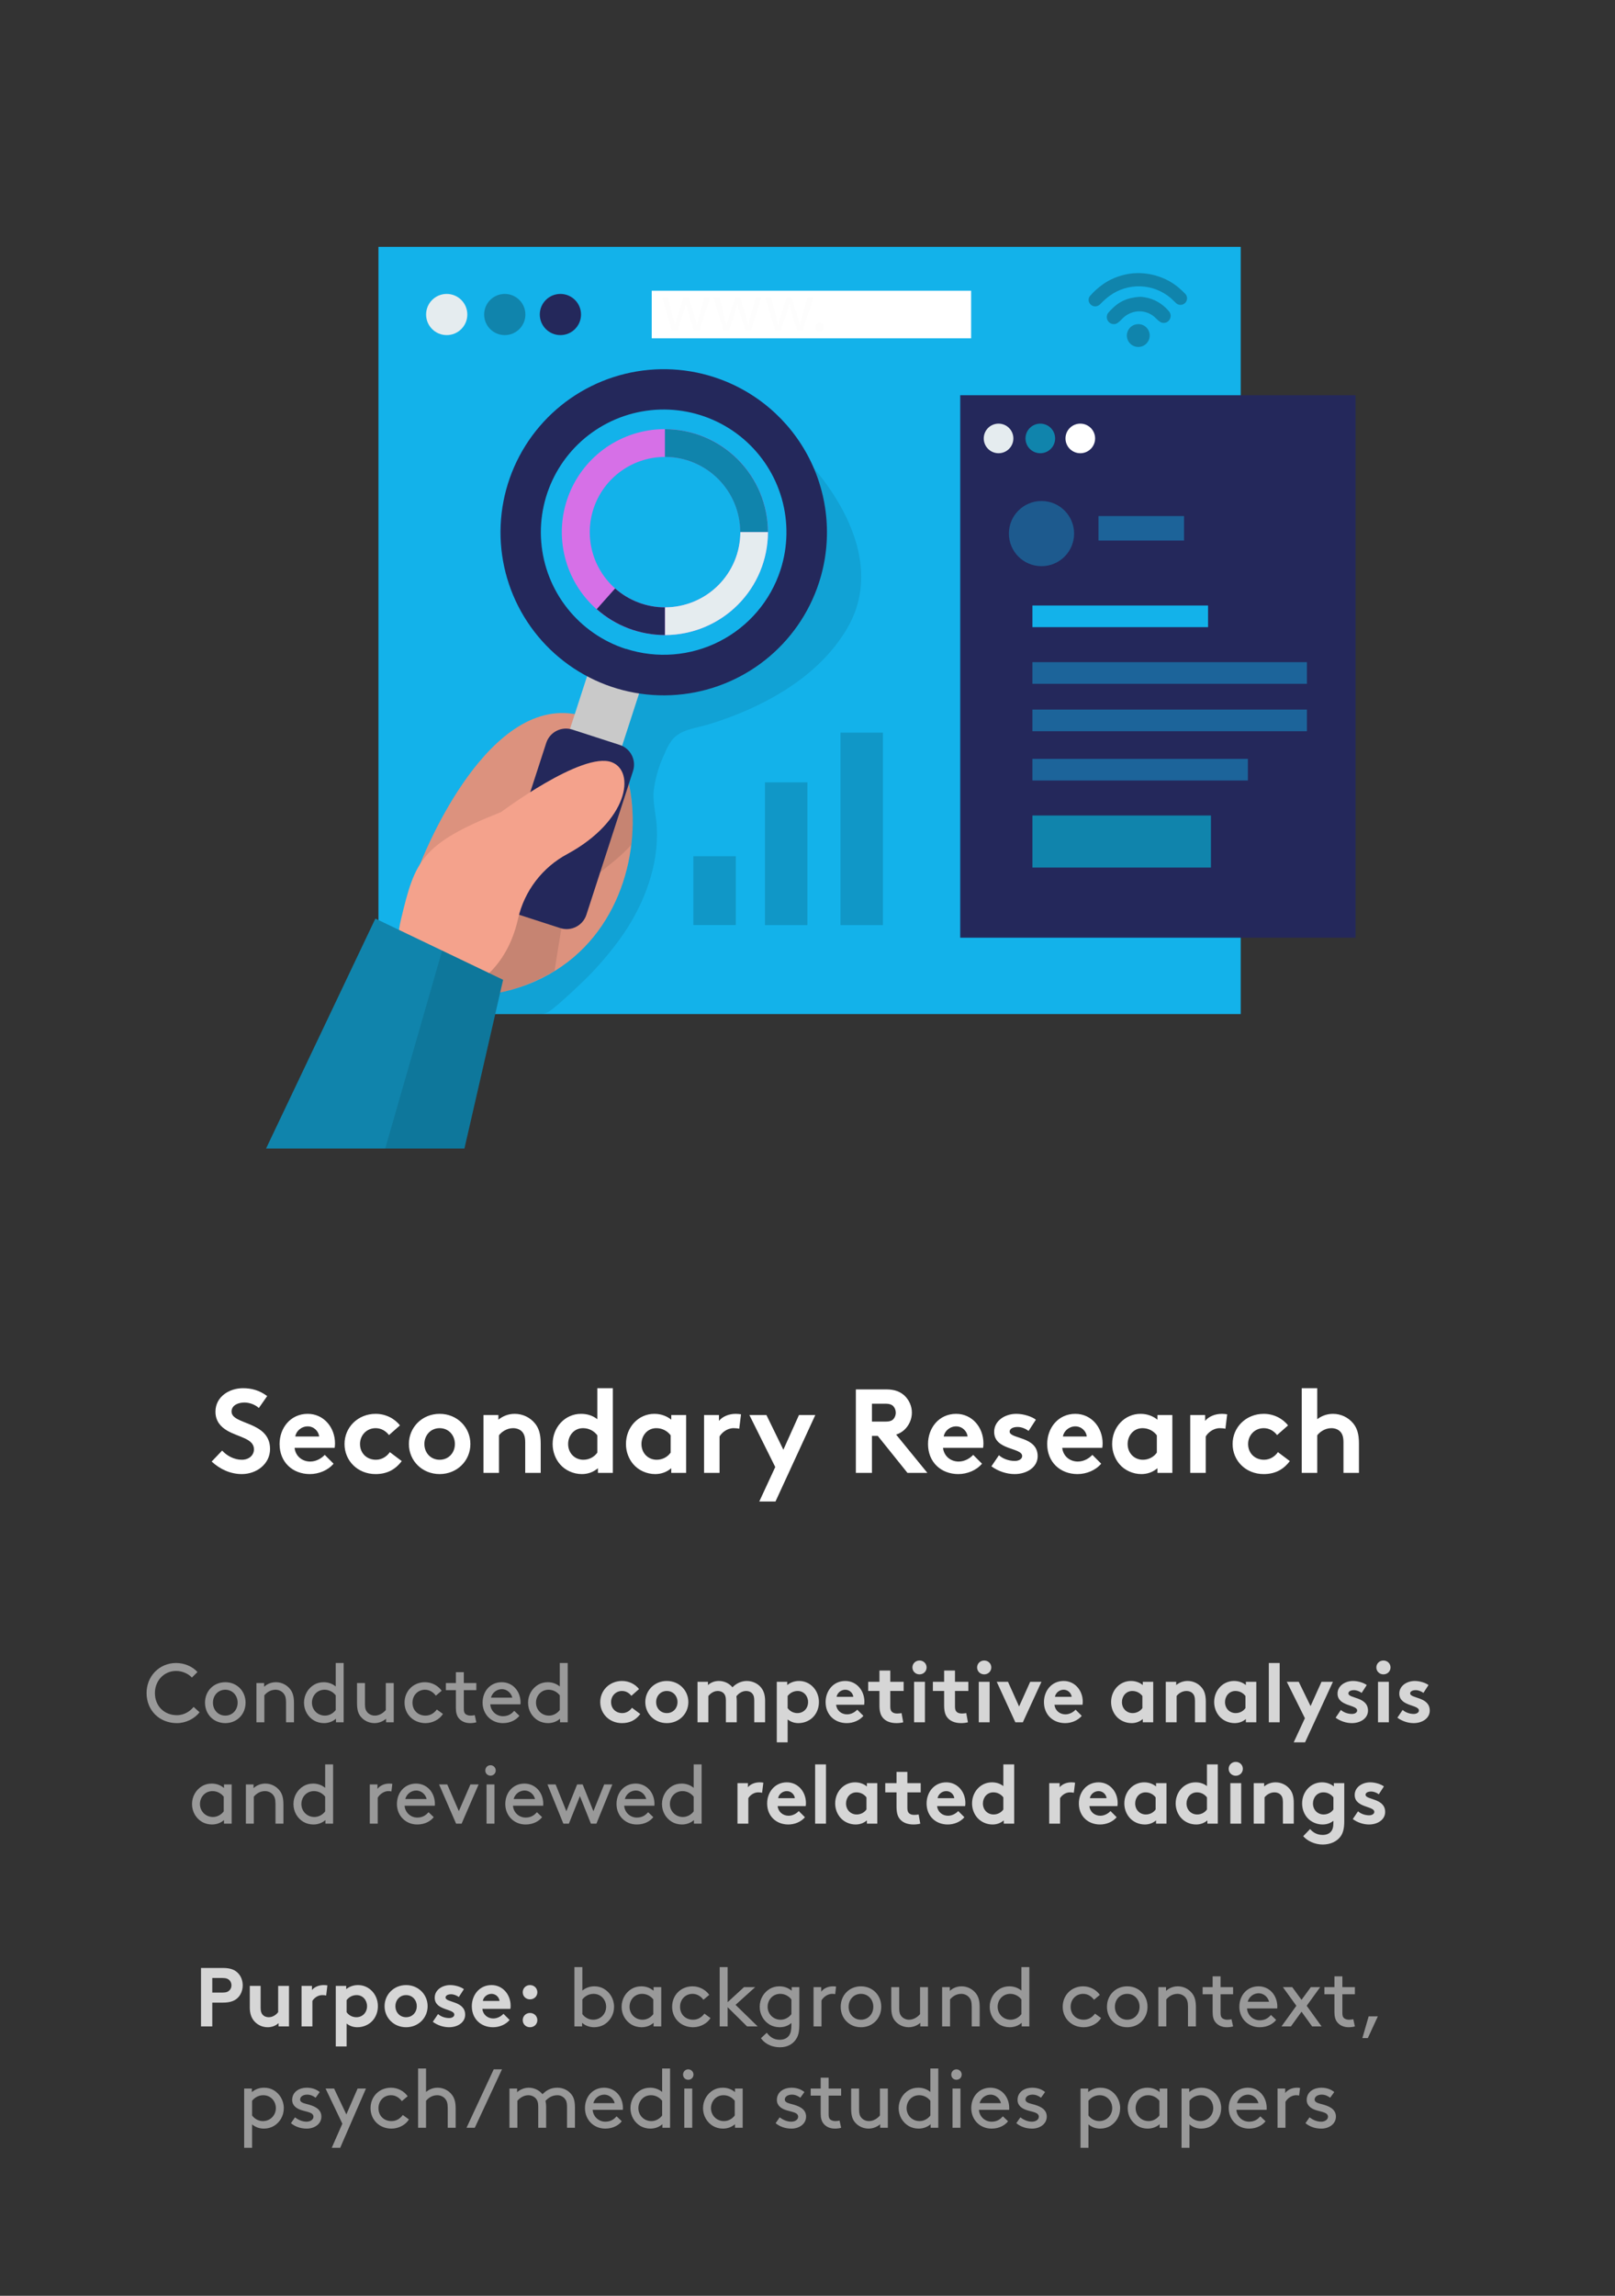 <svg width="271" height="385" viewBox="0 0 271 385" fill="none" xmlns="http://www.w3.org/2000/svg">
<rect x="0" y="0" width="271" height="385" fill="#333333" stroke="none"/>
<g clip-path="url(#clip0_958_1157)">
<path d="M35.515 245.1C36.955 246.42 38.695 247.2 40.575 247.2C43.095 247.2 45.315 245.48 45.315 243C45.315 238.28 38.855 238.98 38.855 236.72C38.855 235.64 39.995 235.2 41.015 235.2C41.935 235.2 42.875 235.6 43.435 236.12L44.835 234.12C43.515 233.14 42.195 232.8 40.775 232.8C38.455 232.8 36.155 234.24 36.155 236.74C36.155 238.32 37.035 239.28 38.135 239.92C40.015 241.02 42.615 241.24 42.615 243.04C42.615 244.06 41.775 244.8 40.575 244.8C39.295 244.8 38.075 244.14 37.275 243.26L35.515 245.1ZM54.493 243.98C54.033 244.48 53.153 245.1 52.053 245.1C50.673 245.1 49.573 244.16 49.433 242.8H56.153C56.193 242.58 56.213 242.32 56.213 242.06C56.213 239.36 54.313 237.1 51.633 237.1C48.753 237.1 46.913 239.46 46.913 242.16C46.913 245.2 49.093 247.2 51.993 247.2C53.493 247.2 55.033 246.58 55.973 245.46L54.493 243.98ZM49.553 240.9C49.673 240.02 50.553 239.2 51.633 239.2C52.693 239.2 53.473 240.04 53.553 240.9H49.553ZM65.412 243.52C64.992 244.16 64.151 244.8 63.092 244.8C61.511 244.8 60.411 243.68 60.411 242.16C60.411 240.68 61.532 239.5 63.032 239.5C63.971 239.5 64.751 239.98 65.272 240.66L67.112 239.04C66.212 237.88 64.712 237.1 63.032 237.1C60.072 237.1 57.812 239.34 57.812 242.16C57.812 244.96 60.011 247.2 63.011 247.2C64.832 247.2 66.272 246.54 67.412 245.02L65.412 243.52ZM68.612 242.16C68.612 244.96 70.832 247.2 73.772 247.2C76.712 247.2 78.932 244.96 78.932 242.16C78.932 239.36 76.712 237.1 73.772 237.1C70.832 237.1 68.612 239.36 68.612 242.16ZM71.212 242.16C71.212 240.7 72.252 239.5 73.772 239.5C75.292 239.5 76.332 240.7 76.332 242.16C76.332 243.62 75.292 244.8 73.772 244.8C72.252 244.8 71.212 243.62 71.212 242.16ZM83.731 247V240.7C84.091 240.2 84.991 239.5 86.091 239.5C86.691 239.5 87.211 239.7 87.551 240.04C87.911 240.4 88.131 240.9 88.131 241.86V247H90.731V242.06C90.731 240.4 90.371 239.42 89.731 238.66C88.931 237.7 87.711 237.1 86.371 237.1C85.291 237.1 84.371 237.48 83.631 238.08V237.3H81.131V247H83.731ZM100.233 243.6C99.733 244.32 98.873 244.8 97.893 244.8C96.433 244.8 95.333 243.68 95.333 242.16C95.333 240.76 96.313 239.5 97.833 239.5C98.833 239.5 99.693 239.98 100.233 240.7V243.6ZM102.833 247V232.8H100.233V238C99.473 237.4 98.553 237.1 97.493 237.1C94.853 237.1 92.733 239.3 92.733 242.16C92.733 243.48 93.213 244.68 93.973 245.56C94.833 246.56 96.193 247.2 97.633 247.2C98.613 247.2 99.533 246.9 100.333 246.22V247H102.833ZM112.538 243.6C112.038 244.32 111.178 244.8 110.198 244.8C108.738 244.8 107.638 243.68 107.638 242.16C107.638 240.76 108.618 239.5 110.138 239.5C111.138 239.5 111.998 239.98 112.538 240.7V243.6ZM115.138 237.3H112.638V238.08C111.878 237.46 110.898 237.1 109.798 237.1C107.158 237.1 105.038 239.3 105.038 242.16C105.038 243.48 105.518 244.68 106.278 245.56C107.138 246.56 108.498 247.2 109.938 247.2C110.918 247.2 111.838 246.9 112.638 246.22V247H115.138V237.3ZM124.343 237.18C124.063 237.14 123.843 237.1 123.463 237.1C122.283 237.1 121.223 237.56 120.643 238.28V237.3H118.143V247H120.743V240.9C121.063 240.32 121.963 239.5 123.103 239.5C123.483 239.5 123.863 239.54 124.043 239.6L124.343 237.18ZM130.129 251.8L136.809 237.3H134.069L131.449 243.12L128.609 237.3H125.749L130.089 246.02L127.409 251.8H130.129ZM147.294 240.8L152.274 247H155.614L150.374 240.58C150.934 240.4 151.394 240.12 151.774 239.76C152.534 239.04 153.014 238.02 153.014 236.9C153.014 235.78 152.534 234.76 151.774 234.04C151.074 233.4 150.154 233 148.714 233H143.614V247H146.314V240.8H147.294ZM146.314 238.4V235.4H148.554C149.334 235.4 149.674 235.58 149.914 235.84C150.154 236.1 150.314 236.5 150.314 236.92C150.314 237.32 150.154 237.72 149.914 237.98C149.674 238.24 149.334 238.4 148.554 238.4H146.314ZM163.302 243.98C162.842 244.48 161.962 245.1 160.862 245.1C159.482 245.1 158.382 244.16 158.242 242.8H164.962C165.002 242.58 165.022 242.32 165.022 242.06C165.022 239.36 163.122 237.1 160.442 237.1C157.562 237.1 155.722 239.46 155.722 242.16C155.722 245.2 157.902 247.2 160.802 247.2C162.302 247.2 163.842 246.58 164.782 245.46L163.302 243.98ZM158.362 240.9C158.482 240.02 159.362 239.2 160.442 239.2C161.502 239.2 162.282 240.04 162.362 240.9H158.362ZM166.362 245.9C167.502 246.74 168.922 247.2 170.262 247.2C172.302 247.2 174.122 246.06 174.122 244.2C174.122 240.84 169.422 241.34 169.422 240.08C169.422 239.58 170.022 239.3 170.742 239.3C171.442 239.3 172.102 239.6 172.602 239.96L173.822 238.08C173.182 237.58 171.802 237.1 170.542 237.1C168.622 237.1 166.822 238.26 166.822 240.12C166.822 243.24 171.522 242.72 171.522 244.18C171.522 244.66 170.982 245 170.282 245C169.302 245 168.282 244.64 167.622 244.04L166.362 245.9ZM183.302 243.98C182.842 244.48 181.962 245.1 180.862 245.1C179.482 245.1 178.382 244.16 178.242 242.8H184.962C185.002 242.58 185.022 242.32 185.022 242.06C185.022 239.36 183.122 237.1 180.442 237.1C177.562 237.1 175.722 239.46 175.722 242.16C175.722 245.2 177.902 247.2 180.802 247.2C182.302 247.2 183.842 246.58 184.782 245.46L183.302 243.98ZM178.362 240.9C178.482 240.02 179.362 239.2 180.442 239.2C181.502 239.2 182.282 240.04 182.362 240.9H178.362ZM194.12 243.6C193.62 244.32 192.76 244.8 191.78 244.8C190.32 244.8 189.22 243.68 189.22 242.16C189.22 240.76 190.2 239.5 191.72 239.5C192.72 239.5 193.58 239.98 194.12 240.7V243.6ZM196.72 237.3H194.22V238.08C193.46 237.46 192.48 237.1 191.38 237.1C188.74 237.1 186.62 239.3 186.62 242.16C186.62 243.48 187.1 244.68 187.86 245.56C188.72 246.56 190.08 247.2 191.52 247.2C192.5 247.2 193.42 246.9 194.22 246.22V247H196.72V237.3ZM205.925 237.18C205.645 237.14 205.425 237.1 205.045 237.1C203.865 237.1 202.805 237.56 202.225 238.28V237.3H199.725V247H202.325V240.9C202.645 240.32 203.545 239.5 204.685 239.5C205.065 239.5 205.445 239.54 205.625 239.6L205.925 237.18ZM214.435 243.52C214.015 244.16 213.175 244.8 212.115 244.8C210.535 244.8 209.435 243.68 209.435 242.16C209.435 240.68 210.555 239.5 212.055 239.5C212.995 239.5 213.775 239.98 214.295 240.66L216.135 239.04C215.235 237.88 213.735 237.1 212.055 237.1C209.095 237.1 206.835 239.34 206.835 242.16C206.835 244.96 209.035 247.2 212.035 247.2C213.855 247.2 215.295 246.54 216.435 245.02L214.435 243.52ZM221.036 240.7C221.396 240.2 222.296 239.5 223.396 239.5C223.996 239.5 224.516 239.7 224.856 240.04C225.216 240.4 225.436 240.9 225.436 241.86V247H228.036V242.06C228.036 240.4 227.676 239.42 227.036 238.66C226.236 237.7 225.016 237.1 223.676 237.1C222.676 237.1 221.756 237.44 221.036 238V232.8H218.436V247H221.036V240.7Z" fill="white"/>
<path d="M24.596 283.926C24.596 286.824 26.752 288.966 29.678 288.966C31.19 288.966 32.646 288.224 33.486 287.146L32.492 286.25C31.946 286.908 30.994 287.636 29.678 287.636C27.592 287.636 25.996 286.138 25.996 283.926C25.996 281.812 27.55 280.216 29.552 280.216C30.602 280.216 31.624 280.692 32.198 281.322L33.136 280.398C32.282 279.46 30.952 278.886 29.552 278.886C26.724 278.886 24.596 281.098 24.596 283.926ZM34.402 285.536C34.402 287.496 35.858 288.966 37.804 288.966C39.75 288.966 41.206 287.496 41.206 285.536C41.206 283.576 39.75 282.106 37.804 282.106C35.858 282.106 34.402 283.576 34.402 285.536ZM35.732 285.536C35.732 284.332 36.586 283.366 37.804 283.366C39.022 283.366 39.876 284.332 39.876 285.536C39.876 286.74 39.022 287.706 37.804 287.706C36.586 287.706 35.732 286.74 35.732 285.536ZM44.317 282.246H43.029V288.826H44.359V284.304C44.751 283.828 45.381 283.366 46.249 283.366C46.795 283.366 47.299 283.618 47.607 284.01C47.845 284.304 47.999 284.696 47.999 285.536V288.826H49.329V285.606C49.329 284.472 49.105 283.8 48.685 283.268C48.125 282.554 47.257 282.106 46.291 282.106C45.339 282.106 44.667 282.54 44.317 282.876V282.246ZM56.376 288.826H57.664V278.886H56.334V282.82C55.746 282.33 55.032 282.106 54.318 282.106C53.702 282.106 53.156 282.26 52.708 282.526C51.714 283.114 51.014 284.22 51.014 285.536C51.014 286.852 51.7 287.944 52.694 288.532C53.142 288.798 53.758 288.966 54.346 288.966C55.13 288.966 55.844 288.7 56.376 288.224V288.826ZM56.334 286.768C55.886 287.37 55.2 287.706 54.528 287.706C53.254 287.706 52.344 286.712 52.344 285.536C52.344 284.388 53.184 283.366 54.458 283.366C55.256 283.366 55.928 283.772 56.334 284.304V286.768ZM62.85 288.966C63.76 288.966 64.488 288.504 64.782 288.224V288.826H66.07V282.246H64.74V286.768C64.362 287.216 63.704 287.706 62.892 287.706C62.388 287.706 61.912 287.482 61.618 287.132C61.38 286.852 61.24 286.488 61.24 285.816V282.246H59.91V285.606C59.91 286.712 60.106 287.356 60.512 287.86C61.058 288.546 61.912 288.966 62.85 288.966ZM73.303 286.684C72.883 287.244 72.267 287.706 71.399 287.706C70.139 287.706 69.215 286.824 69.215 285.536C69.215 284.29 70.125 283.366 71.315 283.366C72.155 283.366 72.771 283.856 73.135 284.36L74.115 283.534C73.499 282.68 72.463 282.106 71.315 282.106C69.341 282.106 67.885 283.59 67.885 285.536C67.885 287.482 69.369 288.966 71.399 288.966C72.603 288.966 73.779 288.336 74.325 287.426L73.303 286.684ZM79.663 287.622C79.467 287.678 79.131 287.706 78.935 287.706C78.585 287.706 78.207 287.58 78.025 287.356C77.857 287.16 77.829 286.866 77.829 286.516V283.436H79.929V282.246H77.829V280.426H76.499V282.246H74.819V283.436H76.499V286.446C76.499 287.16 76.639 287.762 77.031 288.196C77.451 288.672 78.067 288.966 78.893 288.966C79.271 288.966 79.677 288.91 79.929 288.826L79.663 287.622ZM87.338 285.816C87.352 285.69 87.352 285.592 87.352 285.536C87.352 283.59 86.022 282.106 84.188 282.106C82.326 282.106 80.982 283.562 80.982 285.536C80.982 287.51 82.466 288.966 84.384 288.966C85.728 288.966 86.666 288.364 87.156 287.734L86.288 286.908C85.91 287.328 85.378 287.804 84.398 287.804C83.25 287.804 82.34 286.922 82.27 285.816H87.338ZM84.23 283.268C85.014 283.268 85.77 283.856 85.966 284.696H82.382C82.606 283.842 83.376 283.268 84.23 283.268ZM93.973 288.826H95.261V278.886H93.931V282.82C93.343 282.33 92.629 282.106 91.915 282.106C91.299 282.106 90.753 282.26 90.305 282.526C89.311 283.114 88.611 284.22 88.611 285.536C88.611 286.852 89.297 287.944 90.291 288.532C90.739 288.798 91.355 288.966 91.943 288.966C92.727 288.966 93.441 288.7 93.973 288.224V288.826ZM93.931 286.768C93.483 287.37 92.797 287.706 92.125 287.706C90.851 287.706 89.941 286.712 89.941 285.536C89.941 284.388 90.781 283.366 92.055 283.366C92.853 283.366 93.525 283.772 93.931 284.304V286.768ZM37.584 305.826H38.872V299.246H37.584V299.848C36.982 299.33 36.268 299.106 35.526 299.106C34.91 299.106 34.364 299.26 33.916 299.526C32.922 300.114 32.222 301.22 32.222 302.536C32.222 303.852 32.908 304.944 33.902 305.532C34.35 305.798 34.966 305.966 35.554 305.966C36.338 305.966 37.052 305.7 37.584 305.224V305.826ZM37.542 303.768C37.094 304.37 36.408 304.706 35.736 304.706C34.462 304.706 33.552 303.712 33.552 302.536C33.552 301.388 34.392 300.366 35.666 300.366C36.464 300.366 37.136 300.772 37.542 301.304V303.768ZM42.546 299.246H41.258V305.826H42.588V301.304C42.98 300.828 43.61 300.366 44.478 300.366C45.024 300.366 45.528 300.618 45.836 301.01C46.074 301.304 46.228 301.696 46.228 302.536V305.826H47.558V302.606C47.558 301.472 47.334 300.8 46.914 300.268C46.354 299.554 45.486 299.106 44.52 299.106C43.568 299.106 42.896 299.54 42.546 299.876V299.246ZM54.605 305.826H55.893V295.886H54.563V299.82C53.975 299.33 53.261 299.106 52.547 299.106C51.931 299.106 51.385 299.26 50.937 299.526C49.943 300.114 49.243 301.22 49.243 302.536C49.243 303.852 49.929 304.944 50.923 305.532C51.371 305.798 51.987 305.966 52.575 305.966C53.359 305.966 54.073 305.7 54.605 305.224V305.826ZM54.563 303.768C54.115 304.37 53.429 304.706 52.757 304.706C51.483 304.706 50.573 303.712 50.573 302.536C50.573 301.388 51.413 300.366 52.687 300.366C53.485 300.366 54.157 300.772 54.563 301.304V303.768ZM65.833 299.148C65.679 299.12 65.455 299.106 65.315 299.106C64.349 299.106 63.663 299.554 63.341 300.002V299.246H62.053V305.826H63.383V301.472C63.747 300.842 64.475 300.366 65.161 300.366C65.371 300.366 65.525 300.38 65.679 300.422L65.833 299.148ZM72.963 302.816C72.977 302.69 72.977 302.592 72.977 302.536C72.977 300.59 71.647 299.106 69.812 299.106C67.951 299.106 66.606 300.562 66.606 302.536C66.606 304.51 68.091 305.966 70.008 305.966C71.353 305.966 72.29 305.364 72.781 304.734L71.912 303.908C71.534 304.328 71.002 304.804 70.022 304.804C68.874 304.804 67.965 303.922 67.894 302.816H72.963ZM69.855 300.268C70.638 300.268 71.394 300.856 71.591 301.696H68.007C68.231 300.842 69.001 300.268 69.855 300.268ZM76.533 305.826H77.457L80.313 299.246H78.941L76.995 303.726L75.049 299.246H73.677L76.533 305.826ZM81.645 305.826H82.975V299.246H81.645V305.826ZM81.435 296.908C81.435 297.398 81.813 297.776 82.303 297.776C82.793 297.776 83.185 297.398 83.185 296.908C83.185 296.418 82.793 296.026 82.303 296.026C81.813 296.026 81.435 296.418 81.435 296.908ZM91.146 302.816C91.16 302.69 91.16 302.592 91.16 302.536C91.16 300.59 89.83 299.106 87.996 299.106C86.134 299.106 84.79 300.562 84.79 302.536C84.79 304.51 86.274 305.966 88.192 305.966C89.536 305.966 90.474 305.364 90.964 304.734L90.096 303.908C89.718 304.328 89.186 304.804 88.206 304.804C87.058 304.804 86.148 303.922 86.078 302.816H91.146ZM88.038 300.268C88.822 300.268 89.578 300.856 89.774 301.696H86.19C86.414 300.842 87.184 300.268 88.038 300.268ZM96.845 299.246L95.039 303.74L93.233 299.246H91.861L94.535 305.826H95.459L97.307 301.206L99.155 305.826H100.079L102.753 299.246H101.381L99.575 303.74L97.769 299.246H96.845ZM109.808 302.816C109.822 302.69 109.822 302.592 109.822 302.536C109.822 300.59 108.492 299.106 106.658 299.106C104.796 299.106 103.452 300.562 103.452 302.536C103.452 304.51 104.936 305.966 106.854 305.966C108.198 305.966 109.136 305.364 109.626 304.734L108.758 303.908C108.38 304.328 107.848 304.804 106.868 304.804C105.72 304.804 104.81 303.922 104.74 302.816H109.808ZM106.7 300.268C107.484 300.268 108.24 300.856 108.436 301.696H104.852C105.076 300.842 105.846 300.268 106.7 300.268ZM116.443 305.826H117.731V295.886H116.401V299.82C115.813 299.33 115.099 299.106 114.385 299.106C113.769 299.106 113.223 299.26 112.775 299.526C111.781 300.114 111.081 301.22 111.081 302.536C111.081 303.852 111.767 304.944 112.761 305.532C113.209 305.798 113.825 305.966 114.413 305.966C115.197 305.966 115.911 305.7 116.443 305.224V305.826ZM116.401 303.768C115.953 304.37 115.267 304.706 114.595 304.706C113.321 304.706 112.411 303.712 112.411 302.536C112.411 301.388 113.251 300.366 114.525 300.366C115.323 300.366 115.995 300.772 116.401 301.304V303.768ZM97.678 339.224C98.21 339.7 98.924 339.966 99.708 339.966C100.296 339.966 100.912 339.798 101.36 339.532C102.354 338.944 103.04 337.852 103.04 336.536C103.04 335.22 102.34 334.114 101.346 333.526C100.898 333.26 100.352 333.106 99.736 333.106C99.022 333.106 98.308 333.33 97.72 333.82V329.886H96.39V339.826H97.678V339.224ZM97.72 335.304C98.126 334.772 98.798 334.366 99.596 334.366C100.87 334.366 101.71 335.388 101.71 336.536C101.71 337.712 100.8 338.706 99.526 338.706C98.854 338.706 98.168 338.37 97.72 337.768V335.304ZM109.669 339.826H110.957V333.246H109.669V333.848C109.067 333.33 108.353 333.106 107.611 333.106C106.995 333.106 106.449 333.26 106.001 333.526C105.007 334.114 104.307 335.22 104.307 336.536C104.307 337.852 104.993 338.944 105.987 339.532C106.435 339.798 107.051 339.966 107.639 339.966C108.423 339.966 109.137 339.7 109.669 339.224V339.826ZM109.627 337.768C109.179 338.37 108.493 338.706 107.821 338.706C106.547 338.706 105.637 337.712 105.637 336.536C105.637 335.388 106.477 334.366 107.751 334.366C108.549 334.366 109.221 334.772 109.627 335.304V337.768ZM118.201 337.684C117.781 338.244 117.165 338.706 116.297 338.706C115.037 338.706 114.113 337.824 114.113 336.536C114.113 335.29 115.023 334.366 116.213 334.366C117.053 334.366 117.669 334.856 118.033 335.36L119.013 334.534C118.397 333.68 117.361 333.106 116.213 333.106C114.239 333.106 112.783 334.59 112.783 336.536C112.783 338.482 114.267 339.966 116.297 339.966C117.501 339.966 118.677 339.336 119.223 338.426L118.201 337.684ZM123.427 336.214L126.717 333.246H124.841L122.097 335.766V329.886H120.767V339.826H122.097V336.606L125.359 339.826H127.137L123.427 336.214ZM132.8 339.252V339.616C132.8 340.442 132.674 340.946 132.436 341.31C132.114 341.8 131.554 342.066 130.84 342.066C129.762 342.066 129.146 341.52 128.67 340.89L127.69 341.8C128.11 342.458 129.188 343.326 130.896 343.326C132.198 343.326 133.206 342.724 133.738 341.702C134.004 341.184 134.13 340.526 134.13 339.546V333.246H132.842V333.848C132.24 333.33 131.526 333.106 130.784 333.106C130.168 333.106 129.622 333.26 129.174 333.526C128.18 334.114 127.48 335.22 127.48 336.536C127.48 337.852 128.166 338.944 129.16 339.532C129.608 339.798 130.224 339.966 130.812 339.966C131.596 339.966 132.268 339.714 132.8 339.252ZM132.8 337.768C132.352 338.37 131.666 338.706 130.994 338.706C129.72 338.706 128.81 337.712 128.81 336.536C128.81 335.388 129.65 334.366 130.924 334.366C131.722 334.366 132.394 334.772 132.8 335.304V337.768ZM140.297 333.148C140.143 333.12 139.919 333.106 139.779 333.106C138.813 333.106 138.127 333.554 137.805 334.002V333.246H136.517V339.826H137.847V335.472C138.211 334.842 138.939 334.366 139.625 334.366C139.835 334.366 139.989 334.38 140.143 334.422L140.297 333.148ZM141.07 336.536C141.07 338.496 142.526 339.966 144.472 339.966C146.418 339.966 147.874 338.496 147.874 336.536C147.874 334.576 146.418 333.106 144.472 333.106C142.526 333.106 141.07 334.576 141.07 336.536ZM142.4 336.536C142.4 335.332 143.254 334.366 144.472 334.366C145.69 334.366 146.544 335.332 146.544 336.536C146.544 337.74 145.69 338.706 144.472 338.706C143.254 338.706 142.4 337.74 142.4 336.536ZM152.497 339.966C153.407 339.966 154.135 339.504 154.429 339.224V339.826H155.717V333.246H154.387V337.768C154.009 338.216 153.351 338.706 152.539 338.706C152.035 338.706 151.559 338.482 151.265 338.132C151.027 337.852 150.887 337.488 150.887 336.816V333.246H149.557V336.606C149.557 337.712 149.753 338.356 150.159 338.86C150.705 339.546 151.559 339.966 152.497 339.966ZM159.379 333.246H158.091V339.826H159.421V335.304C159.813 334.828 160.443 334.366 161.311 334.366C161.857 334.366 162.361 334.618 162.669 335.01C162.907 335.304 163.061 335.696 163.061 336.536V339.826H164.391V336.606C164.391 335.472 164.167 334.8 163.747 334.268C163.187 333.554 162.319 333.106 161.353 333.106C160.401 333.106 159.729 333.54 159.379 333.876V333.246ZM171.438 339.826H172.726V329.886H171.396V333.82C170.808 333.33 170.094 333.106 169.38 333.106C168.764 333.106 168.218 333.26 167.77 333.526C166.776 334.114 166.076 335.22 166.076 336.536C166.076 337.852 166.762 338.944 167.756 339.532C168.204 339.798 168.82 339.966 169.408 339.966C170.192 339.966 170.906 339.7 171.438 339.224V339.826ZM171.396 337.768C170.948 338.37 170.262 338.706 169.59 338.706C168.316 338.706 167.406 337.712 167.406 336.536C167.406 335.388 168.246 334.366 169.52 334.366C170.318 334.366 170.99 334.772 171.396 335.304V337.768ZM183.744 337.684C183.324 338.244 182.708 338.706 181.84 338.706C180.58 338.706 179.656 337.824 179.656 336.536C179.656 335.29 180.566 334.366 181.756 334.366C182.596 334.366 183.212 334.856 183.576 335.36L184.556 334.534C183.94 333.68 182.904 333.106 181.756 333.106C179.782 333.106 178.326 334.59 178.326 336.536C178.326 338.482 179.81 339.966 181.84 339.966C183.044 339.966 184.22 339.336 184.766 338.426L183.744 337.684ZM185.75 336.536C185.75 338.496 187.206 339.966 189.152 339.966C191.098 339.966 192.554 338.496 192.554 336.536C192.554 334.576 191.098 333.106 189.152 333.106C187.206 333.106 185.75 334.576 185.75 336.536ZM187.08 336.536C187.08 335.332 187.934 334.366 189.152 334.366C190.37 334.366 191.224 335.332 191.224 336.536C191.224 337.74 190.37 338.706 189.152 338.706C187.934 338.706 187.08 337.74 187.08 336.536ZM195.664 333.246H194.376V339.826H195.706V335.304C196.098 334.828 196.728 334.366 197.596 334.366C198.142 334.366 198.646 334.618 198.954 335.01C199.192 335.304 199.346 335.696 199.346 336.536V339.826H200.676V336.606C200.676 335.472 200.452 334.8 200.032 334.268C199.472 333.554 198.604 333.106 197.638 333.106C196.686 333.106 196.014 333.54 195.664 333.876V333.246ZM206.647 338.622C206.451 338.678 206.115 338.706 205.919 338.706C205.569 338.706 205.191 338.58 205.009 338.356C204.841 338.16 204.813 337.866 204.813 337.516V334.436H206.913V333.246H204.813V331.426H203.483V333.246H201.803V334.436H203.483V337.446C203.483 338.16 203.623 338.762 204.015 339.196C204.435 339.672 205.051 339.966 205.877 339.966C206.255 339.966 206.661 339.91 206.913 339.826L206.647 338.622ZM214.323 336.816C214.337 336.69 214.337 336.592 214.337 336.536C214.337 334.59 213.007 333.106 211.173 333.106C209.311 333.106 207.967 334.562 207.967 336.536C207.967 338.51 209.451 339.966 211.369 339.966C212.713 339.966 213.651 339.364 214.141 338.734L213.273 337.908C212.895 338.328 212.363 338.804 211.383 338.804C210.235 338.804 209.325 337.922 209.255 336.816H214.323ZM211.215 334.268C211.999 334.268 212.755 334.856 212.951 335.696H209.367C209.591 334.842 210.361 334.268 211.215 334.268ZM220.177 339.826H221.759L219.267 336.368L221.521 333.246H219.953L218.399 335.374L216.845 333.246H215.277L217.531 336.368L215.039 339.826H216.621L218.399 337.362L220.177 339.826ZM227.086 338.622C226.89 338.678 226.554 338.706 226.358 338.706C226.008 338.706 225.63 338.58 225.448 338.356C225.28 338.16 225.252 337.866 225.252 337.516V334.436H227.352V333.246H225.252V331.426H223.922V333.246H222.242V334.436H223.922V337.446C223.922 338.16 224.062 338.762 224.454 339.196C224.874 339.672 225.49 339.966 226.316 339.966C226.694 339.966 227.1 339.91 227.352 339.826L227.086 338.622ZM229.661 338.146L228.611 341.786H229.521L231.201 338.146H229.661ZM42.301 356.252C42.833 356.714 43.505 356.966 44.289 356.966C44.877 356.966 45.493 356.798 45.941 356.532C46.935 355.944 47.621 354.852 47.621 353.536C47.621 352.22 46.921 351.114 45.927 350.526C45.479 350.26 44.933 350.106 44.317 350.106C43.575 350.106 42.861 350.33 42.259 350.848V350.246H40.971V360.186H42.301V356.252ZM42.301 352.304C42.707 351.772 43.379 351.366 44.177 351.366C45.451 351.366 46.291 352.388 46.291 353.536C46.291 354.712 45.381 355.706 44.107 355.706C43.435 355.706 42.749 355.37 42.301 354.768V352.304ZM48.818 356.056C49.546 356.644 50.428 356.966 51.478 356.966C52.766 356.966 53.928 356.196 53.928 354.95C53.928 353.592 52.57 353.13 51.534 352.864C50.876 352.696 50.358 352.542 50.358 352.094C50.358 351.576 50.904 351.268 51.548 351.268C52.08 351.268 52.556 351.478 52.962 351.786L53.648 350.834C53.13 350.414 52.43 350.106 51.464 350.106C50.288 350.106 49.028 350.75 49.028 352.164C49.028 353.088 49.742 353.592 50.54 353.858C51.506 354.18 52.598 354.222 52.598 354.978C52.598 355.496 52.024 355.804 51.45 355.804C50.792 355.804 50.12 355.552 49.504 355.076L48.818 356.056ZM57.082 360.186L61.408 350.246H60.008L58.118 354.586L56.06 350.246H54.632L57.446 356.14L55.668 360.186H57.082ZM67.595 354.684C67.175 355.244 66.559 355.706 65.691 355.706C64.431 355.706 63.507 354.824 63.507 353.536C63.507 352.29 64.417 351.366 65.607 351.366C66.447 351.366 67.063 351.856 67.427 352.36L68.407 351.534C67.791 350.68 66.755 350.106 65.607 350.106C63.633 350.106 62.177 351.59 62.177 353.536C62.177 355.482 63.661 356.966 65.691 356.966C66.895 356.966 68.071 356.336 68.617 355.426L67.595 354.684ZM71.491 346.886H70.161V356.826H71.491V352.304C71.883 351.828 72.513 351.366 73.381 351.366C73.927 351.366 74.431 351.618 74.739 352.01C74.977 352.304 75.131 352.696 75.131 353.536V356.826H76.461V353.606C76.461 352.472 76.237 351.8 75.817 351.268C75.257 350.554 74.389 350.106 73.423 350.106C72.513 350.106 71.855 350.512 71.491 350.82V346.886ZM79.669 356.826L84.233 347.026H82.847L78.283 356.826H79.669ZM85.487 350.246V356.826H86.817V352.304C87.195 351.856 87.853 351.366 88.665 351.366C89.169 351.366 89.645 351.59 89.939 351.94C90.177 352.22 90.317 352.584 90.317 353.256V356.826H91.647V353.466C91.647 353.004 91.605 352.626 91.535 352.304C91.969 351.856 92.585 351.366 93.537 351.366C94.027 351.366 94.475 351.59 94.769 351.94C95.007 352.22 95.147 352.584 95.147 353.256V356.826H96.477V353.466C96.477 352.36 96.281 351.716 95.875 351.212C95.329 350.526 94.475 350.106 93.537 350.106C92.347 350.106 91.633 350.596 91.031 351.198C90.485 350.54 89.673 350.106 88.707 350.106C87.811 350.106 87.041 350.582 86.775 350.876V350.246H85.487ZM104.517 353.816C104.531 353.69 104.531 353.592 104.531 353.536C104.531 351.59 103.201 350.106 101.367 350.106C99.505 350.106 98.161 351.562 98.161 353.536C98.161 355.51 99.645 356.966 101.563 356.966C102.907 356.966 103.845 356.364 104.335 355.734L103.467 354.908C103.089 355.328 102.557 355.804 101.577 355.804C100.429 355.804 99.519 354.922 99.449 353.816H104.517ZM101.409 351.268C102.193 351.268 102.949 351.856 103.145 352.696H99.561C99.785 351.842 100.555 351.268 101.409 351.268ZM111.152 356.826H112.44V346.886H111.11V350.82C110.522 350.33 109.808 350.106 109.094 350.106C108.478 350.106 107.932 350.26 107.484 350.526C106.49 351.114 105.79 352.22 105.79 353.536C105.79 354.852 106.476 355.944 107.47 356.532C107.918 356.798 108.534 356.966 109.122 356.966C109.906 356.966 110.62 356.7 111.152 356.224V356.826ZM111.11 354.768C110.662 355.37 109.976 355.706 109.304 355.706C108.03 355.706 107.12 354.712 107.12 353.536C107.12 352.388 107.96 351.366 109.234 351.366C110.032 351.366 110.704 351.772 111.11 352.304V354.768ZM114.827 356.826H116.157V350.246H114.827V356.826ZM114.617 347.908C114.617 348.398 114.995 348.776 115.485 348.776C115.975 348.776 116.367 348.398 116.367 347.908C116.367 347.418 115.975 347.026 115.485 347.026C114.995 347.026 114.617 347.418 114.617 347.908ZM123.334 356.826H124.622V350.246H123.334V350.848C122.732 350.33 122.018 350.106 121.276 350.106C120.66 350.106 120.114 350.26 119.666 350.526C118.672 351.114 117.972 352.22 117.972 353.536C117.972 354.852 118.658 355.944 119.652 356.532C120.1 356.798 120.716 356.966 121.304 356.966C122.088 356.966 122.802 356.7 123.334 356.224V356.826ZM123.292 354.768C122.844 355.37 122.158 355.706 121.486 355.706C120.212 355.706 119.302 354.712 119.302 353.536C119.302 352.388 120.142 351.366 121.416 351.366C122.214 351.366 122.886 351.772 123.292 352.304V354.768ZM130.152 356.056C130.88 356.644 131.762 356.966 132.812 356.966C134.1 356.966 135.262 356.196 135.262 354.95C135.262 353.592 133.904 353.13 132.868 352.864C132.21 352.696 131.692 352.542 131.692 352.094C131.692 351.576 132.238 351.268 132.882 351.268C133.414 351.268 133.89 351.478 134.296 351.786L134.982 350.834C134.464 350.414 133.764 350.106 132.798 350.106C131.622 350.106 130.362 350.75 130.362 352.164C130.362 353.088 131.076 353.592 131.874 353.858C132.84 354.18 133.932 354.222 133.932 354.978C133.932 355.496 133.358 355.804 132.784 355.804C132.126 355.804 131.454 355.552 130.838 355.076L130.152 356.056ZM140.878 355.622C140.682 355.678 140.346 355.706 140.15 355.706C139.8 355.706 139.422 355.58 139.24 355.356C139.072 355.16 139.044 354.866 139.044 354.516V351.436H141.144V350.246H139.044V348.426H137.714V350.246H136.034V351.436H137.714V354.446C137.714 355.16 137.854 355.762 138.246 356.196C138.666 356.672 139.282 356.966 140.108 356.966C140.486 356.966 140.892 356.91 141.144 356.826L140.878 355.622ZM145.763 356.966C146.673 356.966 147.401 356.504 147.695 356.224V356.826H148.983V350.246H147.653V354.768C147.275 355.216 146.617 355.706 145.805 355.706C145.301 355.706 144.825 355.482 144.531 355.132C144.293 354.852 144.153 354.488 144.153 353.816V350.246H142.823V353.606C142.823 354.712 143.019 355.356 143.425 355.86C143.971 356.546 144.825 356.966 145.763 356.966ZM156.16 356.826H157.448V346.886H156.118V350.82C155.53 350.33 154.816 350.106 154.102 350.106C153.486 350.106 152.94 350.26 152.492 350.526C151.498 351.114 150.798 352.22 150.798 353.536C150.798 354.852 151.484 355.944 152.478 356.532C152.926 356.798 153.542 356.966 154.13 356.966C154.914 356.966 155.628 356.7 156.16 356.224V356.826ZM156.118 354.768C155.67 355.37 154.984 355.706 154.312 355.706C153.038 355.706 152.128 354.712 152.128 353.536C152.128 352.388 152.968 351.366 154.242 351.366C155.04 351.366 155.712 351.772 156.118 352.304V354.768ZM159.834 356.826H161.164V350.246H159.834V356.826ZM159.624 347.908C159.624 348.398 160.002 348.776 160.492 348.776C160.982 348.776 161.374 348.398 161.374 347.908C161.374 347.418 160.982 347.026 160.492 347.026C160.002 347.026 159.624 347.418 159.624 347.908ZM169.336 353.816C169.35 353.69 169.35 353.592 169.35 353.536C169.35 351.59 168.02 350.106 166.186 350.106C164.324 350.106 162.98 351.562 162.98 353.536C162.98 355.51 164.464 356.966 166.382 356.966C167.726 356.966 168.664 356.364 169.154 355.734L168.286 354.908C167.908 355.328 167.376 355.804 166.396 355.804C165.248 355.804 164.338 354.922 164.268 353.816H169.336ZM166.228 351.268C167.012 351.268 167.768 351.856 167.964 352.696H164.38C164.604 351.842 165.374 351.268 166.228 351.268ZM170.538 356.056C171.266 356.644 172.148 356.966 173.198 356.966C174.486 356.966 175.648 356.196 175.648 354.95C175.648 353.592 174.29 353.13 173.254 352.864C172.596 352.696 172.078 352.542 172.078 352.094C172.078 351.576 172.624 351.268 173.268 351.268C173.8 351.268 174.276 351.478 174.682 351.786L175.368 350.834C174.85 350.414 174.15 350.106 173.184 350.106C172.008 350.106 170.748 350.75 170.748 352.164C170.748 353.088 171.462 353.592 172.26 353.858C173.226 354.18 174.318 354.222 174.318 354.978C174.318 355.496 173.744 355.804 173.17 355.804C172.512 355.804 171.84 355.552 171.224 355.076L170.538 356.056ZM182.643 356.252C183.175 356.714 183.847 356.966 184.631 356.966C185.219 356.966 185.835 356.798 186.283 356.532C187.277 355.944 187.963 354.852 187.963 353.536C187.963 352.22 187.263 351.114 186.269 350.526C185.821 350.26 185.275 350.106 184.659 350.106C183.917 350.106 183.203 350.33 182.601 350.848V350.246H181.313V360.186H182.643V356.252ZM182.643 352.304C183.049 351.772 183.721 351.366 184.519 351.366C185.793 351.366 186.633 352.388 186.633 353.536C186.633 354.712 185.723 355.706 184.449 355.706C183.777 355.706 183.091 355.37 182.643 354.768V352.304ZM194.592 356.826H195.88V350.246H194.592V350.848C193.99 350.33 193.276 350.106 192.534 350.106C191.918 350.106 191.372 350.26 190.924 350.526C189.93 351.114 189.23 352.22 189.23 353.536C189.23 354.852 189.916 355.944 190.91 356.532C191.358 356.798 191.974 356.966 192.562 356.966C193.346 356.966 194.06 356.7 194.592 356.224V356.826ZM194.55 354.768C194.102 355.37 193.416 355.706 192.744 355.706C191.47 355.706 190.56 354.712 190.56 353.536C190.56 352.388 191.4 351.366 192.674 351.366C193.472 351.366 194.144 351.772 194.55 352.304V354.768ZM199.596 356.252C200.128 356.714 200.8 356.966 201.584 356.966C202.172 356.966 202.788 356.798 203.236 356.532C204.23 355.944 204.916 354.852 204.916 353.536C204.916 352.22 204.216 351.114 203.222 350.526C202.774 350.26 202.228 350.106 201.612 350.106C200.87 350.106 200.156 350.33 199.554 350.848V350.246H198.266V360.186H199.596V356.252ZM199.596 352.304C200.002 351.772 200.674 351.366 201.472 351.366C202.746 351.366 203.586 352.388 203.586 353.536C203.586 354.712 202.676 355.706 201.402 355.706C200.73 355.706 200.044 355.37 199.596 354.768V352.304ZM212.539 353.816C212.553 353.69 212.553 353.592 212.553 353.536C212.553 351.59 211.223 350.106 209.389 350.106C207.527 350.106 206.183 351.562 206.183 353.536C206.183 355.51 207.667 356.966 209.585 356.966C210.929 356.966 211.867 356.364 212.357 355.734L211.489 354.908C211.111 355.328 210.579 355.804 209.599 355.804C208.451 355.804 207.541 354.922 207.471 353.816H212.539ZM209.431 351.268C210.215 351.268 210.971 351.856 211.167 352.696H207.583C207.807 351.842 208.577 351.268 209.431 351.268ZM218.152 350.148C217.998 350.12 217.774 350.106 217.634 350.106C216.668 350.106 215.982 350.554 215.66 351.002V350.246H214.372V356.826H215.702V352.472C216.066 351.842 216.794 351.366 217.48 351.366C217.69 351.366 217.844 351.38 217.998 351.422L218.152 350.148ZM219.06 356.056C219.788 356.644 220.67 356.966 221.72 356.966C223.008 356.966 224.17 356.196 224.17 354.95C224.17 353.592 222.812 353.13 221.776 352.864C221.118 352.696 220.6 352.542 220.6 352.094C220.6 351.576 221.146 351.268 221.79 351.268C222.322 351.268 222.798 351.478 223.204 351.786L223.89 350.834C223.372 350.414 222.672 350.106 221.706 350.106C220.53 350.106 219.27 350.75 219.27 352.164C219.27 353.088 219.984 353.592 220.782 353.858C221.748 354.18 222.84 354.222 222.84 354.978C222.84 355.496 222.266 355.804 221.692 355.804C221.034 355.804 220.362 355.552 219.746 355.076L219.06 356.056Z" fill="white" fill-opacity="0.5"/>
<path d="M106.041 286.39C105.747 286.838 105.159 287.286 104.417 287.286C103.311 287.286 102.541 286.502 102.541 285.438C102.541 284.402 103.325 283.576 104.375 283.576C105.033 283.576 105.579 283.912 105.943 284.388L107.231 283.254C106.601 282.442 105.551 281.896 104.375 281.896C102.303 281.896 100.721 283.464 100.721 285.438C100.721 287.398 102.261 288.966 104.361 288.966C105.635 288.966 106.643 288.504 107.441 287.44L106.041 286.39ZM108.282 285.438C108.282 287.398 109.836 288.966 111.894 288.966C113.952 288.966 115.506 287.398 115.506 285.438C115.506 283.478 113.952 281.896 111.894 281.896C109.836 281.896 108.282 283.478 108.282 285.438ZM110.102 285.438C110.102 284.416 110.83 283.576 111.894 283.576C112.958 283.576 113.686 284.416 113.686 285.438C113.686 286.46 112.958 287.286 111.894 287.286C110.83 287.286 110.102 286.46 110.102 285.438ZM118.865 288.826V284.416C119.117 284.094 119.677 283.576 120.447 283.576C120.797 283.576 121.189 283.688 121.469 283.996C121.679 284.234 121.805 284.542 121.805 285.158V288.826H123.625V285.228C123.625 284.948 123.597 284.696 123.569 284.472C123.807 284.122 124.423 283.576 125.207 283.576C125.557 283.576 125.949 283.688 126.229 283.996C126.439 284.234 126.565 284.542 126.565 285.158V288.826H128.385V285.228C128.385 284.22 128.133 283.52 127.699 282.988C127.153 282.316 126.257 281.896 125.319 281.896C124.311 281.896 123.457 282.386 122.911 282.96C122.379 282.316 121.553 281.896 120.629 281.896C119.971 281.896 119.327 282.106 118.795 282.582V282.036H117.045V288.826H118.865ZM130.348 292.186H132.168V288.35C132.714 288.77 133.302 288.966 133.988 288.966C134.996 288.966 135.962 288.518 136.564 287.818C137.096 287.202 137.418 286.362 137.418 285.438C137.418 283.436 135.934 281.896 134.086 281.896C133.316 281.896 132.63 282.148 132.098 282.582V282.036H130.348V292.186ZM132.168 284.416C132.546 283.912 133.148 283.576 133.848 283.576C134.912 283.576 135.598 284.458 135.598 285.438C135.598 286.502 134.828 287.286 133.806 287.286C133.12 287.286 132.518 286.95 132.168 286.446V284.416ZM143.844 286.712C143.522 287.062 142.906 287.496 142.136 287.496C141.17 287.496 140.4 286.838 140.302 285.886H145.006C145.034 285.732 145.048 285.55 145.048 285.368C145.048 283.478 143.718 281.896 141.842 281.896C139.826 281.896 138.538 283.548 138.538 285.438C138.538 287.566 140.064 288.966 142.094 288.966C143.144 288.966 144.222 288.532 144.88 287.748L143.844 286.712ZM140.386 284.556C140.47 283.94 141.086 283.366 141.842 283.366C142.584 283.366 143.13 283.954 143.186 284.556H140.386ZM151.283 287.286C151.157 287.314 150.807 287.356 150.541 287.356C150.093 287.356 149.799 287.23 149.617 287.02C149.463 286.838 149.393 286.586 149.393 286.166V283.576H151.633V282.036H149.393V280.146H147.573V282.036H145.683V283.576H147.573V285.956C147.573 286.922 147.727 287.524 148.077 287.986C148.539 288.602 149.337 288.966 150.429 288.966C150.779 288.966 151.325 288.91 151.563 288.826L151.283 287.286ZM155.205 282.036H153.385V288.826H155.205V282.036ZM153.105 279.628C153.105 280.286 153.637 280.79 154.295 280.79C154.953 280.79 155.485 280.286 155.485 279.628C155.485 278.97 154.953 278.466 154.295 278.466C153.637 278.466 153.105 278.97 153.105 279.628ZM162.139 287.286C162.013 287.314 161.663 287.356 161.397 287.356C160.949 287.356 160.655 287.23 160.473 287.02C160.319 286.838 160.249 286.586 160.249 286.166V283.576H162.489V282.036H160.249V280.146H158.429V282.036H156.539V283.576H158.429V285.956C158.429 286.922 158.583 287.524 158.933 287.986C159.395 288.602 160.193 288.966 161.285 288.966C161.635 288.966 162.181 288.91 162.419 288.826L162.139 287.286ZM166.06 282.036H164.24V288.826H166.06V282.036ZM163.96 279.628C163.96 280.286 164.492 280.79 165.15 280.79C165.808 280.79 166.34 280.286 166.34 279.628C166.34 278.97 165.808 278.466 165.15 278.466C164.492 278.466 163.96 278.97 163.96 279.628ZM169.144 282.036H167.254L170.376 288.826H171.636L174.758 282.036H172.868L171.006 286.18L169.144 282.036ZM180.484 286.712C180.162 287.062 179.546 287.496 178.776 287.496C177.81 287.496 177.04 286.838 176.942 285.886H181.646C181.674 285.732 181.688 285.55 181.688 285.368C181.688 283.478 180.358 281.896 178.482 281.896C176.466 281.896 175.178 283.548 175.178 285.438C175.178 287.566 176.704 288.966 178.734 288.966C179.784 288.966 180.862 288.532 181.52 287.748L180.484 286.712ZM177.026 284.556C177.11 283.94 177.726 283.366 178.482 283.366C179.224 283.366 179.77 283.954 179.826 284.556H177.026ZM191.694 286.446C191.344 286.95 190.742 287.286 190.056 287.286C189.034 287.286 188.264 286.502 188.264 285.438C188.264 284.458 188.95 283.576 190.014 283.576C190.714 283.576 191.316 283.912 191.694 284.416V286.446ZM193.514 282.036H191.764V282.582C191.232 282.148 190.546 281.896 189.776 281.896C187.928 281.896 186.444 283.436 186.444 285.438C186.444 286.362 186.78 287.202 187.312 287.818C187.914 288.518 188.866 288.966 189.874 288.966C190.56 288.966 191.204 288.756 191.764 288.28V288.826H193.514V282.036ZM197.437 288.826V284.416C197.689 284.066 198.319 283.576 199.089 283.576C199.509 283.576 199.873 283.716 200.111 283.954C200.363 284.206 200.517 284.556 200.517 285.228V288.826H202.337V285.368C202.337 284.206 202.085 283.52 201.637 282.988C201.077 282.316 200.223 281.896 199.285 281.896C198.529 281.896 197.885 282.162 197.367 282.582V282.036H195.617V288.826H197.437ZM208.989 286.446C208.639 286.95 208.037 287.286 207.351 287.286C206.329 287.286 205.559 286.502 205.559 285.438C205.559 284.458 206.245 283.576 207.309 283.576C208.009 283.576 208.611 283.912 208.989 284.416V286.446ZM210.809 282.036H209.059V282.582C208.527 282.148 207.841 281.896 207.071 281.896C205.223 281.896 203.739 283.436 203.739 285.438C203.739 286.362 204.075 287.202 204.607 287.818C205.209 288.518 206.161 288.966 207.169 288.966C207.855 288.966 208.499 288.756 209.059 288.28V288.826H210.809V282.036ZM214.732 278.886H212.912V288.826H214.732V278.886ZM218.992 292.186L223.668 282.036H221.75L219.916 286.11L217.928 282.036H215.926L218.964 288.14L217.088 292.186H218.992ZM224.121 288.056C224.919 288.644 225.913 288.966 226.851 288.966C228.279 288.966 229.553 288.168 229.553 286.866C229.553 284.514 226.263 284.864 226.263 283.982C226.263 283.632 226.683 283.436 227.187 283.436C227.677 283.436 228.139 283.646 228.489 283.898L229.343 282.582C228.895 282.232 227.929 281.896 227.047 281.896C225.703 281.896 224.443 282.708 224.443 284.01C224.443 286.194 227.733 285.83 227.733 286.852C227.733 287.188 227.355 287.426 226.865 287.426C226.179 287.426 225.465 287.174 225.003 286.754L224.121 288.056ZM233.053 282.036H231.233V288.826H233.053V282.036ZM230.953 279.628C230.953 280.286 231.485 280.79 232.143 280.79C232.801 280.79 233.333 280.286 233.333 279.628C233.333 278.97 232.801 278.466 232.143 278.466C231.485 278.466 230.953 278.97 230.953 279.628ZM234.484 288.056C235.282 288.644 236.276 288.966 237.214 288.966C238.642 288.966 239.916 288.168 239.916 286.866C239.916 284.514 236.626 284.864 236.626 283.982C236.626 283.632 237.046 283.436 237.55 283.436C238.04 283.436 238.502 283.646 238.852 283.898L239.706 282.582C239.258 282.232 238.292 281.896 237.41 281.896C236.066 281.896 234.806 282.708 234.806 284.01C234.806 286.194 238.096 285.83 238.096 286.852C238.096 287.188 237.718 287.426 237.228 287.426C236.542 287.426 235.828 287.174 235.366 286.754L234.484 288.056ZM128.091 298.952C127.895 298.924 127.741 298.896 127.475 298.896C126.649 298.896 125.907 299.218 125.501 299.722V299.036H123.751V305.826H125.571V301.556C125.795 301.15 126.425 300.576 127.223 300.576C127.489 300.576 127.755 300.604 127.881 300.646L128.091 298.952ZM134.034 303.712C133.712 304.062 133.096 304.496 132.326 304.496C131.36 304.496 130.59 303.838 130.492 302.886H135.196C135.224 302.732 135.238 302.55 135.238 302.368C135.238 300.478 133.908 298.896 132.032 298.896C130.016 298.896 128.728 300.548 128.728 302.438C128.728 304.566 130.254 305.966 132.284 305.966C133.334 305.966 134.412 305.532 135.07 304.748L134.034 303.712ZM130.576 301.556C130.66 300.94 131.276 300.366 132.032 300.366C132.774 300.366 133.32 300.954 133.376 301.556H130.576ZM138.6 295.886H136.78V305.826H138.6V295.886ZM145.394 303.446C145.044 303.95 144.442 304.286 143.756 304.286C142.734 304.286 141.964 303.502 141.964 302.438C141.964 301.458 142.65 300.576 143.714 300.576C144.414 300.576 145.016 300.912 145.394 301.416V303.446ZM147.214 299.036H145.464V299.582C144.932 299.148 144.246 298.896 143.476 298.896C141.628 298.896 140.144 300.436 140.144 302.438C140.144 303.362 140.48 304.202 141.012 304.818C141.614 305.518 142.566 305.966 143.574 305.966C144.26 305.966 144.904 305.756 145.464 305.28V305.826H147.214V299.036ZM154.148 304.286C154.022 304.314 153.672 304.356 153.406 304.356C152.958 304.356 152.664 304.23 152.482 304.02C152.328 303.838 152.258 303.586 152.258 303.166V300.576H154.498V299.036H152.258V297.146H150.438V299.036H148.548V300.576H150.438V302.956C150.438 303.922 150.592 304.524 150.942 304.986C151.404 305.602 152.202 305.966 153.294 305.966C153.644 305.966 154.19 305.91 154.428 305.826L154.148 304.286ZM160.79 303.712C160.468 304.062 159.852 304.496 159.082 304.496C158.116 304.496 157.346 303.838 157.248 302.886H161.952C161.98 302.732 161.994 302.55 161.994 302.368C161.994 300.478 160.664 298.896 158.788 298.896C156.772 298.896 155.484 300.548 155.484 302.438C155.484 304.566 157.01 305.966 159.04 305.966C160.09 305.966 161.168 305.532 161.826 304.748L160.79 303.712ZM157.332 301.556C157.416 300.94 158.032 300.366 158.788 300.366C159.53 300.366 160.076 300.954 160.132 301.556H157.332ZM168.363 303.446C168.013 303.95 167.411 304.286 166.725 304.286C165.703 304.286 164.933 303.502 164.933 302.438C164.933 301.458 165.619 300.576 166.683 300.576C167.383 300.576 167.985 300.912 168.363 301.416V303.446ZM170.183 305.826V295.886H168.363V299.526C167.831 299.106 167.187 298.896 166.445 298.896C164.597 298.896 163.113 300.436 163.113 302.438C163.113 303.362 163.449 304.202 163.981 304.818C164.583 305.518 165.535 305.966 166.543 305.966C167.229 305.966 167.873 305.756 168.433 305.28V305.826H170.183ZM180.4 298.952C180.204 298.924 180.05 298.896 179.784 298.896C178.958 298.896 178.216 299.218 177.81 299.722V299.036H176.06V305.826H177.88V301.556C178.104 301.15 178.734 300.576 179.532 300.576C179.798 300.576 180.064 300.604 180.19 300.646L180.4 298.952ZM186.343 303.712C186.021 304.062 185.405 304.496 184.635 304.496C183.669 304.496 182.899 303.838 182.801 302.886H187.505C187.533 302.732 187.547 302.55 187.547 302.368C187.547 300.478 186.217 298.896 184.341 298.896C182.325 298.896 181.037 300.548 181.037 302.438C181.037 304.566 182.563 305.966 184.593 305.966C185.643 305.966 186.721 305.532 187.379 304.748L186.343 303.712ZM182.885 301.556C182.969 300.94 183.585 300.366 184.341 300.366C185.083 300.366 185.629 300.954 185.685 301.556H182.885ZM193.916 303.446C193.566 303.95 192.964 304.286 192.278 304.286C191.256 304.286 190.486 303.502 190.486 302.438C190.486 301.458 191.172 300.576 192.236 300.576C192.936 300.576 193.538 300.912 193.916 301.416V303.446ZM195.736 299.036H193.986V299.582C193.454 299.148 192.768 298.896 191.998 298.896C190.15 298.896 188.666 300.436 188.666 302.438C188.666 303.362 189.002 304.202 189.534 304.818C190.136 305.518 191.088 305.966 192.096 305.966C192.782 305.966 193.426 305.756 193.986 305.28V305.826H195.736V299.036ZM202.529 303.446C202.179 303.95 201.577 304.286 200.891 304.286C199.869 304.286 199.099 303.502 199.099 302.438C199.099 301.458 199.785 300.576 200.849 300.576C201.549 300.576 202.151 300.912 202.529 301.416V303.446ZM204.349 305.826V295.886H202.529V299.526C201.997 299.106 201.353 298.896 200.611 298.896C198.763 298.896 197.279 300.436 197.279 302.438C197.279 303.362 197.615 304.202 198.147 304.818C198.749 305.518 199.701 305.966 200.709 305.966C201.395 305.966 202.039 305.756 202.599 305.28V305.826H204.349ZM208.272 299.036H206.452V305.826H208.272V299.036ZM206.172 296.628C206.172 297.286 206.704 297.79 207.362 297.79C208.02 297.79 208.552 297.286 208.552 296.628C208.552 295.97 208.02 295.466 207.362 295.466C206.704 295.466 206.172 295.97 206.172 296.628ZM212.196 305.826V301.416C212.448 301.066 213.078 300.576 213.848 300.576C214.268 300.576 214.632 300.716 214.87 300.954C215.122 301.206 215.276 301.556 215.276 302.228V305.826H217.096V302.368C217.096 301.206 216.844 300.52 216.396 299.988C215.836 299.316 214.982 298.896 214.044 298.896C213.288 298.896 212.644 299.162 212.126 299.582V299.036H210.376V305.826H212.196ZM225.568 299.036H223.818V299.582C223.286 299.148 222.6 298.896 221.83 298.896C219.982 298.896 218.498 300.436 218.498 302.438C218.498 303.362 218.82 304.202 219.352 304.818C219.954 305.518 220.92 305.966 221.928 305.966C222.614 305.966 223.202 305.77 223.748 305.35V305.574C223.748 306.442 223.608 306.862 223.328 307.17C223.02 307.534 222.53 307.716 221.942 307.716C220.822 307.716 220.192 307.128 219.828 306.736L218.68 307.926C219.352 308.71 220.612 309.326 221.942 309.326C223.244 309.326 224.336 308.822 224.952 307.968C225.358 307.394 225.568 306.666 225.568 305.448V299.036ZM223.748 303.446C223.398 303.95 222.796 304.286 222.11 304.286C221.088 304.286 220.318 303.502 220.318 302.438C220.318 301.458 221.004 300.576 222.068 300.576C222.768 300.576 223.37 300.912 223.748 301.416V303.446ZM226.999 305.056C227.797 305.644 228.791 305.966 229.729 305.966C231.157 305.966 232.431 305.168 232.431 303.866C232.431 301.514 229.141 301.864 229.141 300.982C229.141 300.632 229.561 300.436 230.065 300.436C230.555 300.436 231.017 300.646 231.367 300.898L232.221 299.582C231.773 299.232 230.807 298.896 229.925 298.896C228.581 298.896 227.321 299.708 227.321 301.01C227.321 303.194 230.611 302.83 230.611 303.852C230.611 304.188 230.233 304.426 229.743 304.426C229.057 304.426 228.343 304.174 227.881 303.754L226.999 305.056ZM37.412 335.836C38.672 335.836 39.428 335.528 39.96 334.968C40.45 334.464 40.73 333.708 40.73 332.938C40.73 332.168 40.45 331.412 39.96 330.908C39.414 330.334 38.672 330.026 37.412 330.026H33.73V339.826H35.62V335.836H37.412ZM35.62 334.156V331.706H37.328C37.972 331.706 38.294 331.86 38.518 332.098C38.728 332.322 38.84 332.616 38.84 332.938C38.84 333.26 38.728 333.54 38.518 333.764C38.294 334.002 37.972 334.156 37.328 334.156H35.62ZM46.675 333.036V337.446C46.423 337.768 45.863 338.286 45.093 338.286C44.743 338.286 44.351 338.174 44.071 337.866C43.861 337.628 43.735 337.32 43.735 336.704V333.036H41.915V336.634C41.915 337.642 42.167 338.342 42.601 338.874C43.133 339.532 43.973 339.966 44.911 339.966C45.569 339.966 46.213 339.756 46.745 339.28V339.826H48.495V333.036H46.675ZM54.94 332.952C54.744 332.924 54.59 332.896 54.324 332.896C53.498 332.896 52.756 333.218 52.35 333.722V333.036H50.6V339.826H52.42V335.556C52.644 335.15 53.274 334.576 54.072 334.576C54.338 334.576 54.604 334.604 54.73 334.646L54.94 332.952ZM56.342 343.186H58.162V339.35C58.708 339.77 59.296 339.966 59.982 339.966C60.99 339.966 61.956 339.518 62.558 338.818C63.09 338.202 63.412 337.362 63.412 336.438C63.412 334.436 61.928 332.896 60.08 332.896C59.31 332.896 58.624 333.148 58.092 333.582V333.036H56.342V343.186ZM58.162 335.416C58.54 334.912 59.142 334.576 59.842 334.576C60.906 334.576 61.592 335.458 61.592 336.438C61.592 337.502 60.822 338.286 59.8 338.286C59.114 338.286 58.512 337.95 58.162 337.446V335.416ZM64.532 336.438C64.532 338.398 66.086 339.966 68.144 339.966C70.202 339.966 71.756 338.398 71.756 336.438C71.756 334.478 70.202 332.896 68.144 332.896C66.086 332.896 64.532 334.478 64.532 336.438ZM66.352 336.438C66.352 335.416 67.08 334.576 68.144 334.576C69.208 334.576 69.936 335.416 69.936 336.438C69.936 337.46 69.208 338.286 68.144 338.286C67.08 338.286 66.352 337.46 66.352 336.438ZM72.623 339.056C73.421 339.644 74.415 339.966 75.353 339.966C76.781 339.966 78.055 339.168 78.055 337.866C78.055 335.514 74.765 335.864 74.765 334.982C74.765 334.632 75.185 334.436 75.689 334.436C76.179 334.436 76.641 334.646 76.991 334.898L77.845 333.582C77.397 333.232 76.431 332.896 75.549 332.896C74.205 332.896 72.945 333.708 72.945 335.01C72.945 337.194 76.235 336.83 76.235 337.852C76.235 338.188 75.857 338.426 75.367 338.426C74.681 338.426 73.967 338.174 73.505 337.754L72.623 339.056ZM84.481 337.712C84.159 338.062 83.543 338.496 82.772 338.496C81.806 338.496 81.037 337.838 80.939 336.886H85.642C85.671 336.732 85.684 336.55 85.684 336.368C85.684 334.478 84.355 332.896 82.478 332.896C80.463 332.896 79.174 334.548 79.174 336.438C79.174 338.566 80.701 339.966 82.731 339.966C83.781 339.966 84.859 339.532 85.516 338.748L84.481 337.712ZM81.022 335.556C81.106 334.94 81.722 334.366 82.478 334.366C83.221 334.366 83.766 334.954 83.823 335.556H81.022ZM87.717 334.1C87.717 334.786 88.249 335.29 88.935 335.29C89.621 335.29 90.167 334.786 90.167 334.1C90.167 333.414 89.621 332.896 88.935 332.896C88.249 332.896 87.717 333.414 87.717 334.1ZM87.717 338.776C87.717 339.462 88.249 339.966 88.935 339.966C89.621 339.966 90.167 339.462 90.167 338.776C90.167 338.09 89.621 337.572 88.935 337.572C88.249 337.572 87.717 338.09 87.717 338.776Z" fill="white" fill-opacity="0.8"/>
<path d="M208.195 41.397H63.505V170.056H208.195V41.397Z" fill="#13B2EA"/>
<path d="M74.959 56.198C76.869 56.198 78.418 54.651 78.418 52.744C78.418 50.837 76.869 49.291 74.959 49.291C73.049 49.291 71.5 50.837 71.5 52.744C71.5 54.651 73.049 56.198 74.959 56.198Z" fill="#E5ECEF"/>
<path d="M84.701 56.198C86.611 56.198 88.16 54.651 88.16 52.744C88.16 50.837 86.611 49.291 84.701 49.291C82.791 49.291 81.242 50.837 81.242 52.744C81.242 54.651 82.791 56.198 84.701 56.198Z" fill="#1084AC"/>
<path d="M94.038 56.198C95.948 56.198 97.497 54.651 97.497 52.744C97.497 50.837 95.948 49.291 94.038 49.291C92.128 49.291 90.579 50.837 90.579 52.744C90.579 54.651 92.128 56.198 94.038 56.198Z" fill="#24285B"/>
<path d="M162.957 48.753H109.363V56.735H162.957V48.753Z" fill="white"/>
<path opacity="0.09" d="M134.836 76.625C134.836 76.625 150.095 91.352 142.292 105.145C142.041 105.586 141.783 106.006 141.51 106.426C137.823 112.081 132.063 116.043 126.023 118.797C123.646 119.878 121.196 120.793 118.692 121.536C116.701 122.133 114.171 122.346 112.792 124.069C112.289 124.749 111.877 125.492 111.568 126.278C110.608 128.276 109.974 130.414 109.687 132.611C109.51 134.68 110.115 136.713 110.218 138.789C110.528 145.13 108.175 151.396 104.599 156.654C102.383 159.834 99.831 162.767 96.987 165.402C95.586 166.727 94.148 168.068 92.636 169.275C91.537 170.144 90.962 170.063 89.62 170.012C85.778 170.012 81.935 170.012 78.093 170.012L91.589 134.577L103.234 111.75C103.234 111.75 124.061 110.947 130.566 102.501C137.071 94.055 134.836 76.625 134.836 76.625Z" fill="black"/>
<path d="M227.466 66.279H161.128V157.251H227.466V66.279Z" fill="#24285B"/>
<path d="M70.497 144.916C70.497 144.916 80.962 117.368 96.214 119.717C111.465 122.066 112.667 168.097 74.826 167.25L70.497 144.916Z" fill="#F4A28C"/>
<path opacity="0.1" d="M105.941 141.647C104.975 149.658 101.014 157.942 93.049 162.847C89.3 165.099 85.105 166.508 80.755 166.978C78.78 167.21 76.791 167.301 74.804 167.25L70.489 144.916C70.489 144.916 80.962 117.368 96.213 119.717C100.638 120.402 103.905 124.798 105.351 130.66C106.197 134.258 106.397 137.978 105.941 141.647V141.647Z" fill="black"/>
<path opacity="0.1" d="M105.941 141.646C102.151 146.064 95.403 148.627 94.245 155.453C93.832 157.891 93.419 160.46 93.05 162.817C89.301 165.069 85.106 166.478 80.756 166.948L82.968 152.589L104.525 129.879C104.809 130.123 105.077 130.383 105.329 130.659C106.183 134.257 106.39 137.977 105.941 141.646V141.646Z" fill="black"/>
<path d="M108.569 112.208L99.82 109.377L93.965 127.415L102.713 130.246L108.569 112.208Z" fill="#C9C9C9"/>
<path d="M119.82 63.245C114.667 61.577 109.134 61.473 103.921 62.945C98.708 64.417 94.049 67.4 90.534 71.515C87.019 75.631 84.805 80.695 84.172 86.067C83.539 91.439 84.516 96.878 86.979 101.696C89.442 106.514 93.281 110.494 98.01 113.133C102.738 115.773 108.145 116.953 113.545 116.524C118.945 116.096 124.097 114.078 128.349 110.726C132.601 107.374 135.762 102.838 137.432 97.692C139.671 90.793 139.074 83.287 135.771 76.827C132.468 70.367 126.731 65.481 119.82 63.245ZM105.019 108.826C101.142 107.574 97.724 105.202 95.197 102.01C92.67 98.818 91.147 94.95 90.822 90.894C90.497 86.839 91.383 82.778 93.369 79.225C95.354 75.672 98.35 72.787 101.978 70.934C105.606 69.081 109.703 68.344 113.75 68.816C117.797 69.287 121.614 70.946 124.717 73.583C127.82 76.22 130.071 79.717 131.184 83.63C132.297 87.544 132.223 91.7 130.971 95.572C129.287 100.763 125.607 105.073 120.74 107.555C115.873 110.036 110.218 110.486 105.019 108.804V108.826Z" fill="#24285B"/>
<path d="M103.985 124.923L96.044 122.353C94.215 121.761 92.252 122.762 91.659 124.588L83.834 148.691C83.241 150.517 84.243 152.478 86.072 153.07L94.013 155.64C95.842 156.232 97.805 155.231 98.398 153.405L106.223 129.301C106.816 127.475 105.814 125.515 103.985 124.923Z" fill="#24285B"/>
<path d="M84.082 136.182C84.082 136.182 97.718 125.969 102.637 127.817C106.693 129.349 105.41 137.692 95.196 143.222C93.123 144.33 91.313 145.871 89.888 147.738C88.463 149.606 87.456 151.757 86.936 154.047C86.08 157.891 84.082 162.309 79.561 165.188C70.128 171.248 64.958 163.907 67.296 154.143C69.634 144.378 70.652 141.499 84.082 136.182Z" fill="#F4A28C"/>
<path d="M77.931 192.603L84.421 164.312L62.989 154.047L44.648 192.603H77.931Z" fill="#1084AC"/>
<path opacity="0.1" d="M77.93 192.603L84.42 164.312L74.191 159.407L64.641 192.603H77.93Z" fill="black"/>
<path opacity="0.43" d="M198.682 86.544H184.33V90.653H198.682V86.544Z" fill="#13B2EA"/>
<path opacity="0.36" d="M174.764 94.946C177.786 94.946 180.236 92.5 180.236 89.482C180.236 86.465 177.786 84.018 174.764 84.018C171.742 84.018 169.292 86.465 169.292 89.482C169.292 92.5 171.742 94.946 174.764 94.946Z" fill="#13B2EA"/>
<path d="M203.195 136.757H173.245V145.49H203.195V136.757Z" fill="#1084AC"/>
<path d="M202.716 101.544H173.245V105.174H202.716V101.544Z" fill="#13B2EA"/>
<path opacity="0.44" d="M219.302 111.043H173.245V114.673H219.302V111.043Z" fill="#13B2EA"/>
<path opacity="0.44" d="M219.302 118.996H173.245V122.626H219.302V118.996Z" fill="#13B2EA"/>
<path opacity="0.44" d="M209.397 127.258H173.245V130.888H209.397V127.258Z" fill="#13B2EA"/>
<path d="M167.56 76.007C168.932 76.007 170.045 74.895 170.045 73.525C170.045 72.154 168.932 71.043 167.56 71.043C166.187 71.043 165.074 72.154 165.074 73.525C165.074 74.895 166.187 76.007 167.56 76.007Z" fill="#E5ECEF"/>
<path d="M174.565 76.007C175.938 76.007 177.051 74.895 177.051 73.525C177.051 72.154 175.938 71.043 174.565 71.043C173.193 71.043 172.08 72.154 172.08 73.525C172.08 74.895 173.193 76.007 174.565 76.007Z" fill="#1084AC"/>
<path d="M181.276 76.007C182.649 76.007 183.762 74.895 183.762 73.525C183.762 72.154 182.649 71.043 181.276 71.043C179.904 71.043 178.791 72.154 178.791 73.525C178.791 74.895 179.904 76.007 181.276 76.007Z" fill="white"/>
<path d="M111.597 106.5C108.175 106.506 104.828 105.498 101.98 103.603C99.132 101.709 96.911 99.014 95.598 95.859C94.284 92.704 93.938 89.23 94.603 85.879C95.267 82.527 96.913 79.447 99.331 77.029C101.749 74.612 104.831 72.965 108.188 72.297C111.544 71.629 115.023 71.971 118.184 73.278C121.346 74.585 124.048 76.799 125.949 79.641C127.85 82.482 128.864 85.822 128.862 89.239C128.856 93.811 127.036 98.195 123.8 101.43C120.564 104.665 116.176 106.488 111.597 106.5V106.5ZM111.597 76.625C109.099 76.625 106.656 77.365 104.579 78.751C102.501 80.137 100.882 82.107 99.926 84.412C98.969 86.717 98.719 89.253 99.207 91.7C99.694 94.147 100.897 96.395 102.664 98.159C104.431 99.923 106.682 101.124 109.133 101.611C111.583 102.098 114.123 101.848 116.432 100.893C118.74 99.938 120.713 98.322 122.102 96.247C123.49 94.173 124.231 91.734 124.231 89.239C124.229 85.894 122.897 82.687 120.528 80.322C118.16 77.957 114.947 76.627 111.597 76.625V76.625Z" fill="#D670E7"/>
<path d="M111.598 106.499C107.372 106.502 103.291 104.956 100.13 102.155L103.22 98.679C105.529 100.727 108.51 101.856 111.598 101.853V106.499Z" fill="#24285B"/>
<path d="M128.862 89.238H124.209C124.205 85.894 122.872 82.688 120.504 80.323C118.136 77.959 114.925 76.628 111.575 76.624V71.971C116.159 71.976 120.554 73.798 123.795 77.035C127.036 80.272 128.858 84.661 128.862 89.238V89.238Z" fill="#1084AC"/>
<path d="M111.598 106.499V101.852C114.946 101.846 118.156 100.516 120.524 98.151C122.892 95.787 124.225 92.582 124.231 89.238H128.863C128.857 93.811 127.037 98.194 123.801 101.429C120.565 104.664 116.177 106.487 111.598 106.499Z" fill="#E5ECEF"/>
<path opacity="0.15" d="M123.471 143.59H116.347V155.129H123.471V143.59Z" fill="black"/>
<path opacity="0.15" d="M135.486 131.198H128.361V155.137H135.486V131.198Z" fill="black"/>
<path opacity="0.15" d="M148.156 122.862H141.031V155.137H148.156V122.862Z" fill="black"/>
<path d="M190.812 45.8C192.206 45.779 193.592 46.029 194.89 46.536C195.996 46.957 197.017 47.57 197.907 48.348C198.261 48.65 198.585 48.974 198.91 49.298C199.094 49.503 199.194 49.771 199.19 50.047C199.185 50.323 199.077 50.587 198.886 50.787C198.696 50.986 198.436 51.107 198.161 51.125C197.885 51.142 197.612 51.055 197.398 50.881C197.066 50.586 196.771 50.262 196.439 49.975C195.02 48.774 193.236 48.085 191.376 48.02C189.516 47.954 187.689 48.516 186.188 49.614C185.662 50.005 185.168 50.439 184.713 50.91C184.517 51.153 184.239 51.315 183.931 51.367C183.721 51.397 183.506 51.365 183.313 51.275C183.12 51.184 182.958 51.04 182.847 50.859C182.72 50.671 182.658 50.446 182.673 50.219C182.688 49.992 182.777 49.777 182.928 49.607C183.555 48.892 184.263 48.252 185.037 47.7C185.971 47.043 187.008 46.545 188.105 46.227C188.983 45.959 189.894 45.815 190.812 45.8V45.8Z" fill="#1084AC"/>
<path d="M191.351 49.776C192.223 49.818 193.078 50.034 193.866 50.41C194.746 50.841 195.526 51.453 196.152 52.206C196.337 52.419 196.438 52.691 196.438 52.972C196.438 53.254 196.337 53.525 196.152 53.738C195.986 53.943 195.754 54.083 195.495 54.134C195.236 54.185 194.968 54.144 194.736 54.018C194.451 53.834 194.189 53.616 193.955 53.37C193.48 52.885 192.886 52.533 192.232 52.351C191.578 52.169 190.888 52.162 190.23 52.332C189.448 52.538 188.743 52.968 188.202 53.569C187.983 53.811 187.735 54.026 187.465 54.209C187.235 54.339 186.968 54.386 186.708 54.343C186.448 54.3 186.21 54.17 186.034 53.974C185.852 53.776 185.743 53.523 185.725 53.255C185.706 52.988 185.778 52.722 185.931 52.501C186.177 52.204 186.443 51.923 186.727 51.662C187.09 51.307 187.49 50.993 187.922 50.726C188.634 50.296 189.427 50.016 190.252 49.902C190.614 49.813 190.982 49.806 191.351 49.776Z" fill="#1084AC"/>
<path d="M192.922 56.235C192.929 56.613 192.823 56.985 192.619 57.304C192.414 57.623 192.12 57.874 191.772 58.026C191.424 58.177 191.04 58.222 190.666 58.156C190.293 58.089 189.948 57.913 189.675 57.651C189.402 57.388 189.212 57.051 189.131 56.681C189.05 56.311 189.081 55.925 189.219 55.573C189.357 55.22 189.597 54.916 189.908 54.7C190.22 54.484 190.588 54.364 190.967 54.357C191.22 54.35 191.471 54.393 191.706 54.484C191.941 54.575 192.156 54.712 192.338 54.887C192.52 55.062 192.665 55.271 192.766 55.502C192.866 55.734 192.919 55.983 192.922 56.235Z" fill="#1084AC"/>
<g opacity="0.08">
<path opacity="0.08" d="M112.092 49.881L112.829 52.723C112.991 53.349 113.146 53.931 113.249 54.505C113.382 53.938 113.567 53.342 113.751 52.738L114.665 49.881H115.587L116.458 52.679C116.664 53.349 116.826 53.938 116.952 54.505C117.059 53.894 117.201 53.289 117.379 52.694L118.176 49.881H119.186L117.379 55.477H116.45L115.587 52.804C115.396 52.186 115.233 51.626 115.093 50.971C114.956 51.595 114.786 52.212 114.584 52.819L113.677 55.477H112.755L111.066 49.881H112.092Z" fill="black"/>
<path opacity="0.08" d="M120.75 49.88L121.487 52.722C121.65 53.348 121.797 53.93 121.9 54.504H121.937C122.063 53.937 122.247 53.341 122.431 52.737L123.346 49.88H124.201L125.072 52.678C125.278 53.348 125.44 53.937 125.573 54.504C125.684 53.893 125.826 53.289 126.001 52.693L126.805 49.88H127.808L126.001 55.476H125.079L124.224 52.803C124.024 52.201 123.857 51.589 123.722 50.97V50.97C123.588 51.595 123.419 52.212 123.213 52.818L122.313 55.476H121.384L119.695 49.88H120.75Z" fill="black"/>
<path opacity="0.08" d="M129.416 49.88L130.153 52.722C130.316 53.348 130.47 53.93 130.574 54.504C130.706 53.937 130.891 53.341 131.075 52.737L131.99 49.88H132.845L133.715 52.678C133.922 53.348 134.084 53.937 134.21 54.504H134.246C134.353 53.892 134.496 53.288 134.674 52.693L135.5 49.88H136.51L134.704 55.476H133.774L132.919 52.803C132.727 52.185 132.565 51.625 132.425 50.97C132.288 51.594 132.118 52.211 131.916 52.818L131.009 55.476H130.087L128.391 49.88H129.416Z" fill="black"/>
<path opacity="0.08" d="M136.835 54.872C136.825 54.776 136.835 54.678 136.865 54.586C136.895 54.494 136.945 54.409 137.01 54.337C137.075 54.265 137.154 54.207 137.243 54.168C137.332 54.129 137.428 54.108 137.525 54.108C137.622 54.108 137.718 54.129 137.806 54.168C137.895 54.207 137.975 54.265 138.04 54.337C138.105 54.409 138.154 54.494 138.184 54.586C138.214 54.678 138.225 54.776 138.215 54.872C138.225 54.969 138.214 55.066 138.184 55.158C138.154 55.25 138.105 55.335 138.04 55.407C137.975 55.479 137.895 55.537 137.806 55.576C137.718 55.616 137.622 55.636 137.525 55.636C137.428 55.636 137.332 55.616 137.243 55.576C137.154 55.537 137.075 55.479 137.01 55.407C136.945 55.335 136.895 55.25 136.865 55.158C136.835 55.066 136.825 54.969 136.835 54.872V54.872Z" fill="black"/>
</g>
</g>
<defs>
<clipPath id="clip0_958_1157">
<rect width="271" height="385" fill="white"/>
</clipPath>
</defs>
</svg>
